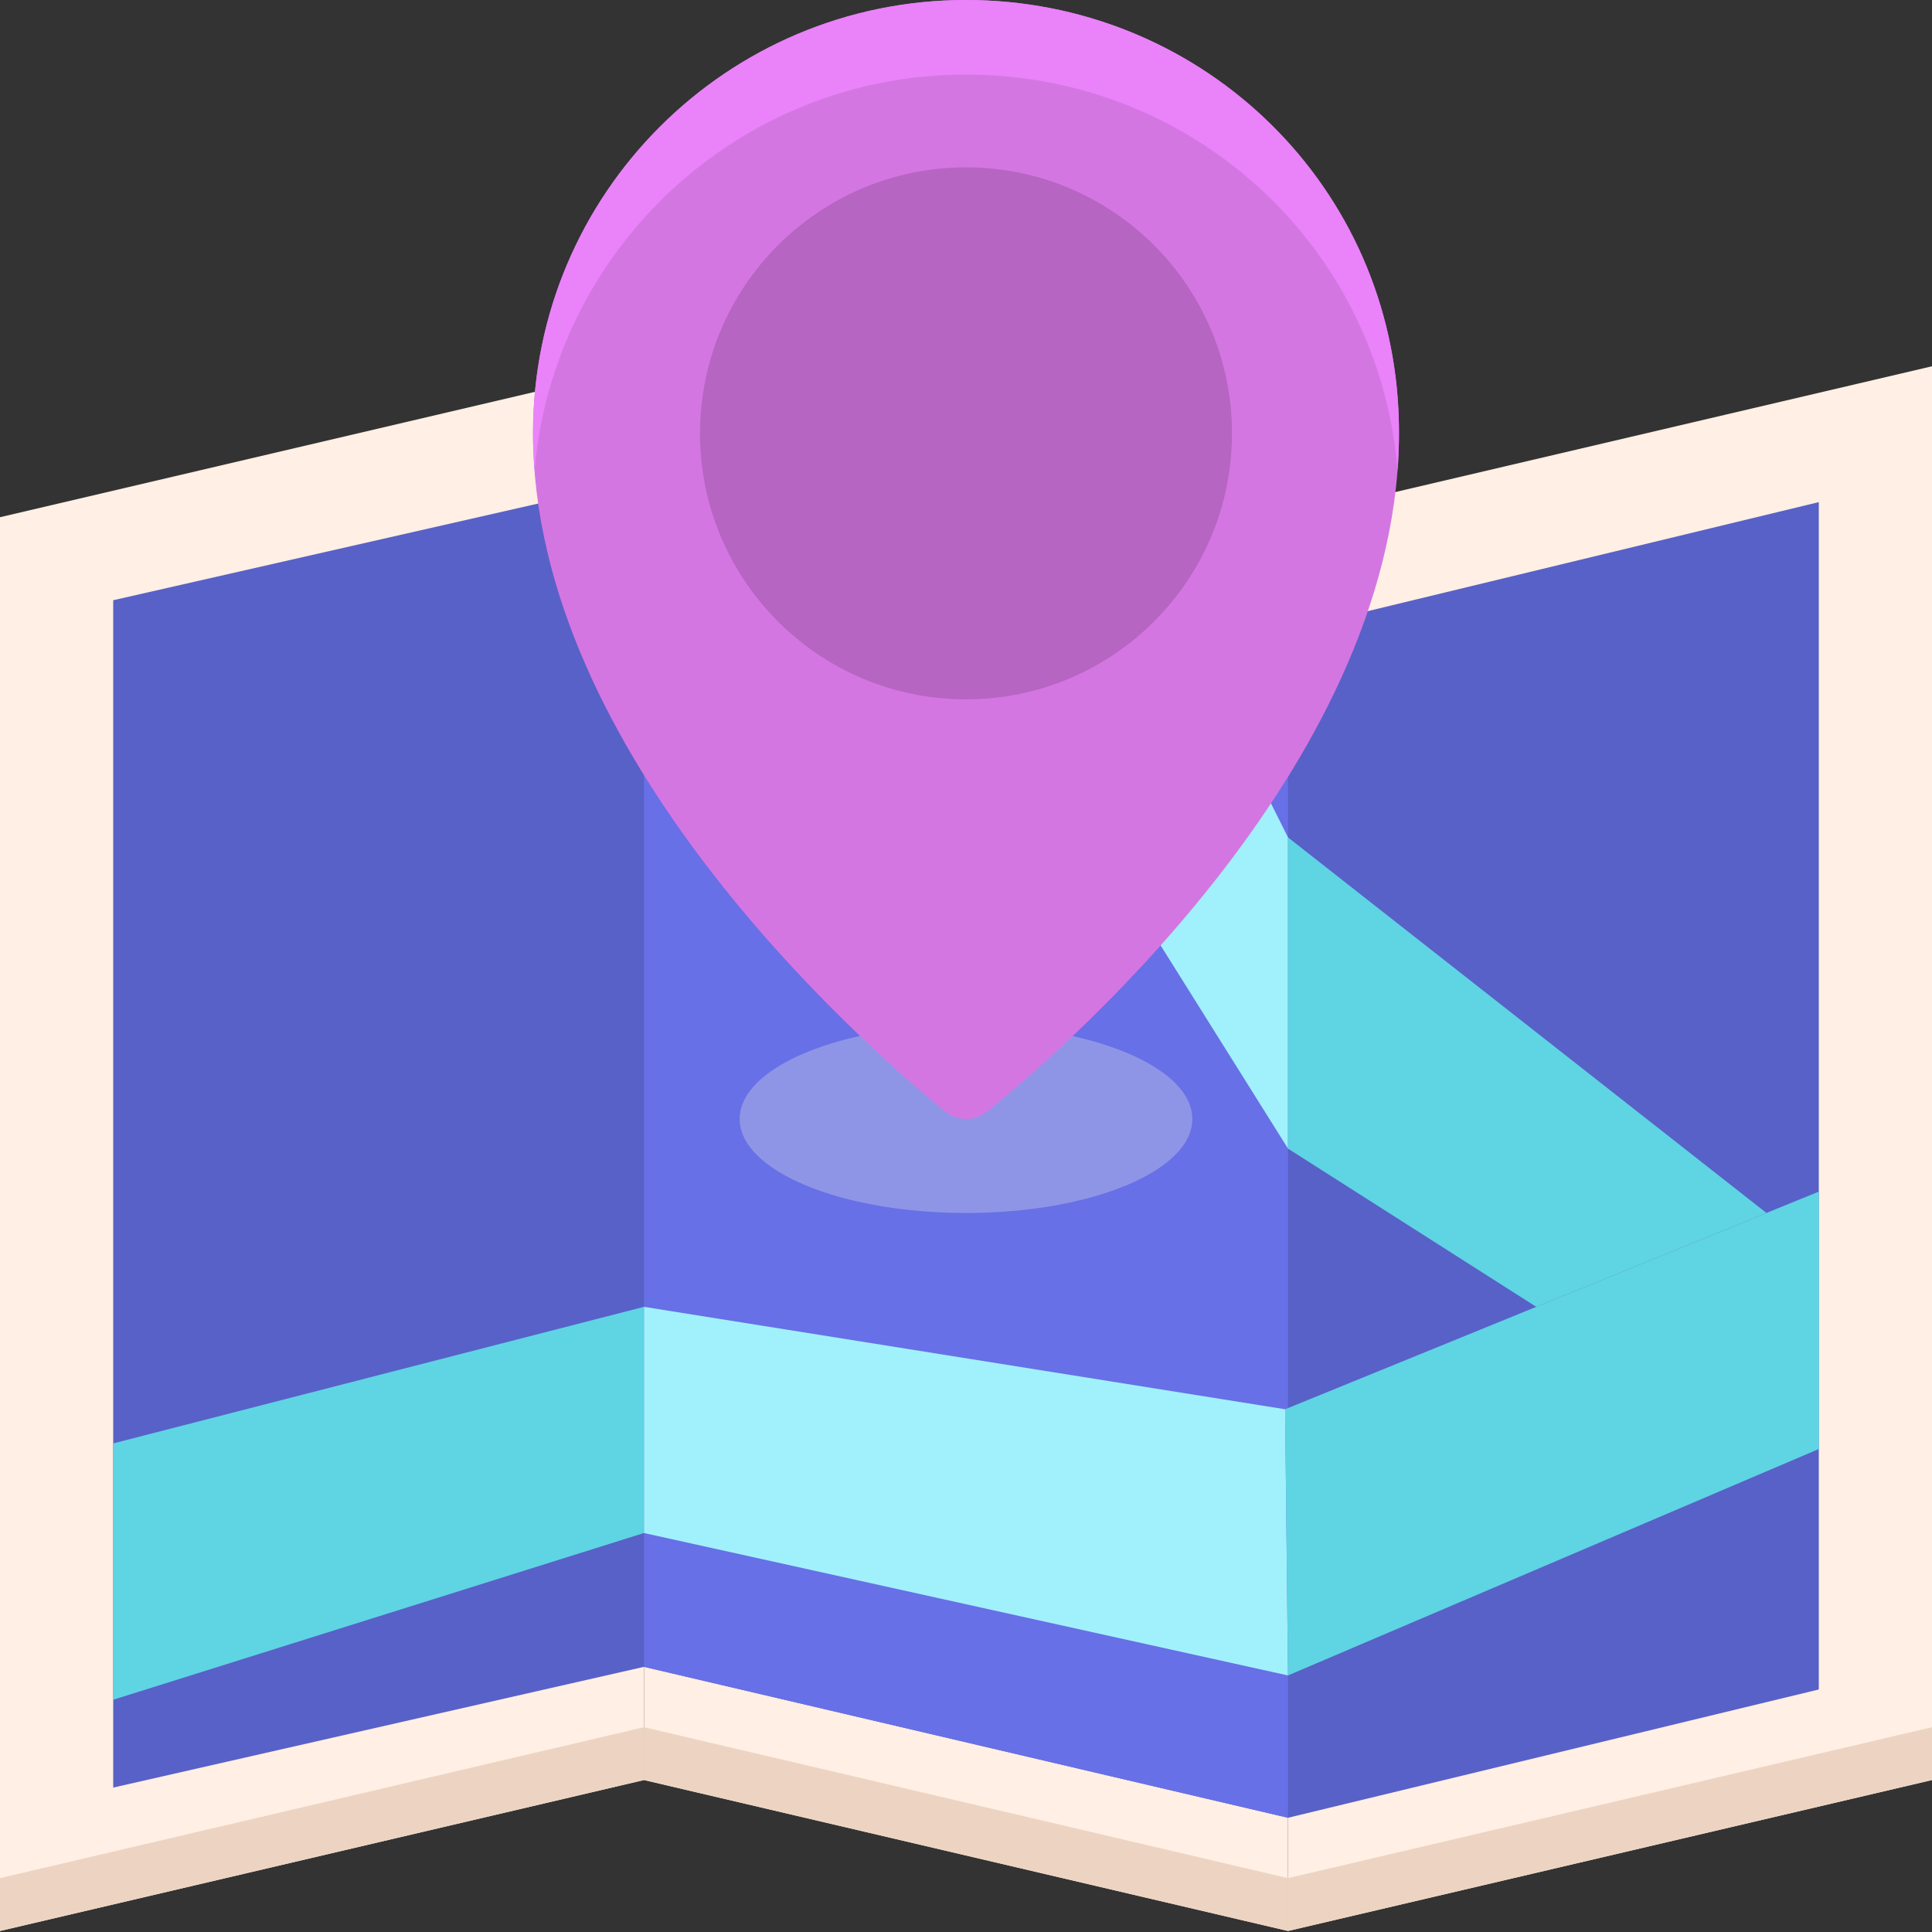<svg height="512pt" viewBox="0 0 512 512" width="512pt" xmlns="http://www.w3.org/2000/svg"><rect x="0" y="0" width="512" height="512" fill="#333333" stroke="none"/><g fill="#ffefe4"><path d="m0 137.066 170.664-40v374.66l-170.664 40zm0 0"/><path d="m170.664 97.066 170.672 40v374.66l-170.672-40zm0 0"/><path d="m341.336 137.066 170.664-40v374.66l-170.664 40zm0 0"/></g><path d="m0 511.727 170.664-40v-14l-170.664 40zm0 0" fill="#edd4c2"/><path d="m170.664 471.727 170.672 40v-14l-170.672-40zm0 0" fill="#edd4c2"/><path d="m341.336 511.727 170.664-40v-14l-170.664 40zm0 0" fill="#edd4c2"/><path d="m30 473.727v-314.66l140.664-32 170.672 40 140.664-34v314.66l-140.664 34-170.672-40zm0 0" fill="#5861c7"/><path d="m170.664 127.066v314.66l170.672 40v-314.66zm0 0" fill="#6770e6"/><path d="m341.336 221.926-31.035-62.129-68.762-14.594 99.797 159.195zm0 0" fill="#a1f1fc"/><path d="m315.98 296.543c0-13.754-26.852-24.906-59.98-24.906s-59.98 11.152-59.98 24.906c0 13.758 26.852 24.91 59.98 24.91s59.98-11.152 59.98-24.91zm0 0" fill="#8f95e6"/><path d="m370.586 108.387c4.453 88.168-85.371 167.027-108.977 186.172-3.266 2.648-7.93 2.648-11.184-.016-22.984-18.82-109.172-95.055-109.172-179.797 0-63.367 51.363-114.734 114.727-114.746 61.203-.012 111.516 47.262 114.605 108.387zm0 0" fill="#d476e2"/><path d="m255.98 19.758c60.059-.012 109.633 45.516 114.379 104.98.414-5.406.504-10.859.227-16.352-3.09-61.125-53.402-108.398-114.605-108.387-63.363.012-114.727 51.379-114.727 114.746 0 3.363.148 6.715.41 10.047 4.934-58.82 54.223-105.023 114.316-105.035zm0 0" fill="#ea82fa"/><path d="m326.492 114.848c0 38.93-31.559 70.492-70.492 70.492s-70.492-31.562-70.492-70.492c0-38.934 31.559-70.496 70.492-70.496s70.492 31.562 70.492 70.496zm0 0" fill="#b665c2"/><path d="m30 382.516 140.664-36.191v59.941l-140.664 44.188zm0 0" fill="#5fd4e3"/><path d="m170.664 346.324 169.906 27.145.766 70.543-170.672-37.746zm0 0" fill="#a1f1fc"/><path d="m340.57 373.469 141.43-57.676v68.211l-140.664 60.008zm0 0" fill="#5fd4e3"/><path d="m341.336 221.926 126.789 99.523-61 24.875-65.789-41.926zm0 0" fill="#5fd4e3"/></svg>